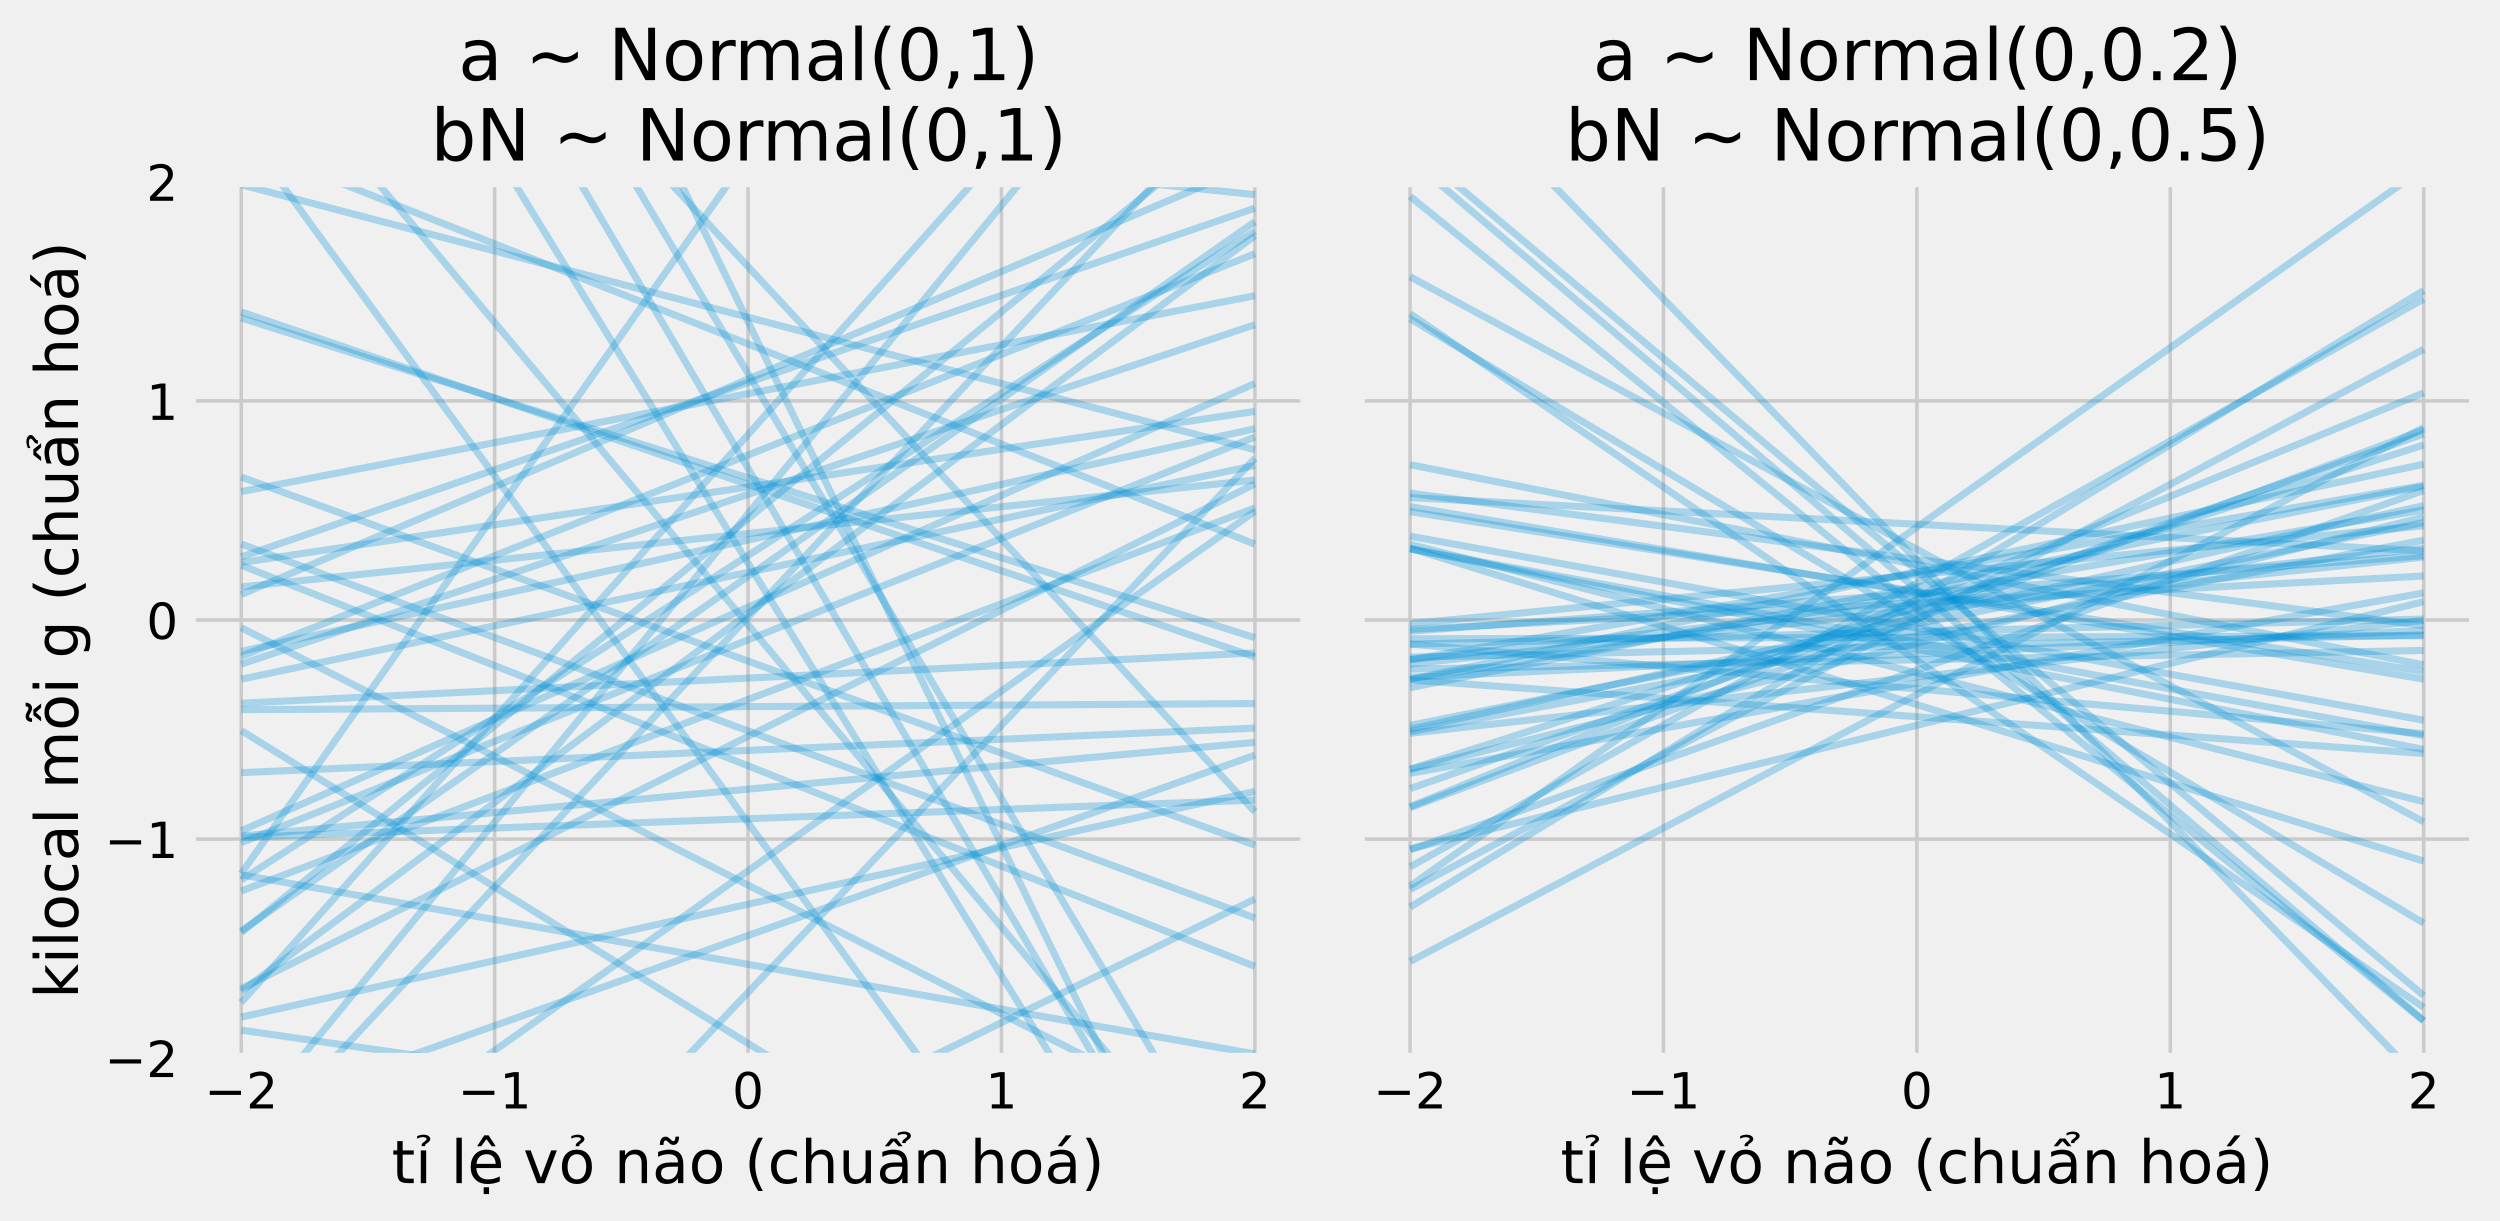 <?xml version="1.0" encoding="utf-8" standalone="no"?>
<!DOCTYPE svg PUBLIC "-//W3C//DTD SVG 1.1//EN"
  "http://www.w3.org/Graphics/SVG/1.1/DTD/svg11.dtd">
<!-- Created with matplotlib (https://matplotlib.org/) -->
<svg height="343.054pt" version="1.1" viewBox="0 0 702.29 343.054" width="702.29pt" xmlns="http://www.w3.org/2000/svg" xmlns:xlink="http://www.w3.org/1999/xlink">
 <defs>
  <style type="text/css">*{stroke-linecap:butt;stroke-linejoin:round;}</style>
 </defs>
 <g id="figure_1">
  <g id="patch_1">
   <path d="M 0 343.054 
L 702.29 343.054 
L 702.29 0 
L 0 0 
z
" style="fill:#f0f0f0;"/>
  </g>
  <g id="axes_1">
   <g id="patch_2">
    <path d="M 53.533 297.244 
L 366.751 297.244 
L 366.751 51.093 
L 53.533 51.093 
z
" style="fill:#f0f0f0;"/>
   </g>
   <g id="matplotlib.axis_1">
    <g id="xtick_1">
     <g id="line2d_1">
      <path clip-path="url(#p831d46894c)" d="M 67.77 297.244 
L 67.77 51.093 
" style="fill:none;stroke:#cbcbcb;"/>
     </g>
     <g id="line2d_2"/>
     <g id="text_1">
      <!-- −2 -->
      <g transform="translate(57.451 311.382)scale(0.14 -0.14)">
       <defs>
        <path d="M 10.594 35.5 
L 73.188 35.5 
L 73.188 27.203 
L 10.594 27.203 
z
" id="DejaVuSans-8722"/>
        <path d="M 19.188 8.297 
L 53.609 8.297 
L 53.609 0 
L 7.328 0 
L 7.328 8.297 
Q 12.938 14.109 22.625 23.891 
Q 32.328 33.688 34.812 36.531 
Q 39.547 41.844 41.422 45.531 
Q 43.312 49.219 43.312 52.781 
Q 43.312 58.594 39.234 62.25 
Q 35.156 65.922 28.609 65.922 
Q 23.969 65.922 18.812 64.312 
Q 13.672 62.703 7.812 59.422 
L 7.812 69.391 
Q 13.766 71.781 18.938 73 
Q 24.125 74.219 28.422 74.219 
Q 39.75 74.219 46.484 68.547 
Q 53.219 62.891 53.219 53.422 
Q 53.219 48.922 51.531 44.891 
Q 49.859 40.875 45.406 35.406 
Q 44.188 33.984 37.641 27.219 
Q 31.109 20.453 19.188 8.297 
z
" id="DejaVuSans-50"/>
       </defs>
       <use xlink:href="#DejaVuSans-8722"/>
       <use x="83.789" xlink:href="#DejaVuSans-50"/>
      </g>
     </g>
    </g>
    <g id="xtick_2">
     <g id="line2d_3">
      <path clip-path="url(#p831d46894c)" d="M 138.956 297.244 
L 138.956 51.093 
" style="fill:none;stroke:#cbcbcb;"/>
     </g>
     <g id="line2d_4"/>
     <g id="text_2">
      <!-- −1 -->
      <g transform="translate(128.637 311.382)scale(0.14 -0.14)">
       <defs>
        <path d="M 12.406 8.297 
L 28.516 8.297 
L 28.516 63.922 
L 10.984 60.406 
L 10.984 69.391 
L 28.422 72.906 
L 38.281 72.906 
L 38.281 8.297 
L 54.391 8.297 
L 54.391 0 
L 12.406 0 
z
" id="DejaVuSans-49"/>
       </defs>
       <use xlink:href="#DejaVuSans-8722"/>
       <use x="83.789" xlink:href="#DejaVuSans-49"/>
      </g>
     </g>
    </g>
    <g id="xtick_3">
     <g id="line2d_5">
      <path clip-path="url(#p831d46894c)" d="M 210.142 297.244 
L 210.142 51.093 
" style="fill:none;stroke:#cbcbcb;"/>
     </g>
     <g id="line2d_6"/>
     <g id="text_3">
      <!-- 0 -->
      <g transform="translate(205.688 311.382)scale(0.14 -0.14)">
       <defs>
        <path d="M 31.781 66.406 
Q 24.172 66.406 20.328 58.906 
Q 16.5 51.422 16.5 36.375 
Q 16.5 21.391 20.328 13.891 
Q 24.172 6.391 31.781 6.391 
Q 39.453 6.391 43.281 13.891 
Q 47.125 21.391 47.125 36.375 
Q 47.125 51.422 43.281 58.906 
Q 39.453 66.406 31.781 66.406 
z
M 31.781 74.219 
Q 44.047 74.219 50.516 64.516 
Q 56.984 54.828 56.984 36.375 
Q 56.984 17.969 50.516 8.266 
Q 44.047 -1.422 31.781 -1.422 
Q 19.531 -1.422 13.062 8.266 
Q 6.594 17.969 6.594 36.375 
Q 6.594 54.828 13.062 64.516 
Q 19.531 74.219 31.781 74.219 
z
" id="DejaVuSans-48"/>
       </defs>
       <use xlink:href="#DejaVuSans-48"/>
      </g>
     </g>
    </g>
    <g id="xtick_4">
     <g id="line2d_7">
      <path clip-path="url(#p831d46894c)" d="M 281.328 297.244 
L 281.328 51.093 
" style="fill:none;stroke:#cbcbcb;"/>
     </g>
     <g id="line2d_8"/>
     <g id="text_4">
      <!-- 1 -->
      <g transform="translate(276.874 311.382)scale(0.14 -0.14)">
       <use xlink:href="#DejaVuSans-49"/>
      </g>
     </g>
    </g>
    <g id="xtick_5">
     <g id="line2d_9">
      <path clip-path="url(#p831d46894c)" d="M 352.514 297.244 
L 352.514 51.093 
" style="fill:none;stroke:#cbcbcb;"/>
     </g>
     <g id="line2d_10"/>
     <g id="text_5">
      <!-- 2 -->
      <g transform="translate(348.06 311.382)scale(0.14 -0.14)">
       <use xlink:href="#DejaVuSans-50"/>
      </g>
     </g>
    </g>
    <g id="text_6">
     <!-- tỉ lệ vỏ não (chuẩn hoá) -->
     <g transform="translate(110.04 332.361)scale(0.168 -0.168)">
      <defs>
       <path d="M 18.312 70.219 
L 18.312 54.688 
L 36.812 54.688 
L 36.812 47.703 
L 18.312 47.703 
L 18.312 18.016 
Q 18.312 11.328 20.141 9.422 
Q 21.969 7.516 27.594 7.516 
L 36.812 7.516 
L 36.812 0 
L 27.594 0 
Q 17.188 0 13.234 3.875 
Q 9.281 7.766 9.281 18.016 
L 9.281 47.703 
L 2.688 47.703 
L 2.688 54.688 
L 9.281 54.688 
L 9.281 70.219 
z
" id="DejaVuSans-116"/>
       <path d="M 9.422 54.688 
L 18.406 54.688 
L 18.406 0 
L 9.422 0 
z
M 13.922 56 
z
M 3.328 78.562 
Q 8.797 81.047 13.922 81.047 
Q 19 81.047 22.094 78.969 
Q 25.203 76.906 25.203 73.625 
Q 25.203 70.656 20.906 67.484 
L 18.75 65.922 
Q 17.047 64.641 16.844 64.203 
Q 16.5 63.422 16.5 61.859 
L 10.688 61.859 
L 10.688 62.453 
Q 10.688 64.406 11.422 65.719 
Q 12.156 67.047 14.656 68.844 
L 16.844 70.5 
Q 19.094 72.172 19.094 74.125 
Q 19.094 75.141 17.578 76.016 
Q 16.062 76.906 12.594 76.906 
Q 8.203 76.906 3.328 74.359 
z
" id="DejaVuSans-7881"/>
       <path id="DejaVuSans-32"/>
       <path d="M 9.422 75.984 
L 18.406 75.984 
L 18.406 0 
L 9.422 0 
z
" id="DejaVuSans-108"/>
       <path d="M 27.203 -6.891 
L 36.188 -6.891 
L 36.188 -18.312 
L 27.203 -18.312 
z
M 56.203 29.594 
L 56.203 25.203 
L 14.891 25.203 
Q 15.484 15.922 20.484 11.062 
Q 25.484 6.203 34.422 6.203 
Q 39.594 6.203 44.453 7.469 
Q 49.312 8.734 54.109 11.281 
L 54.109 2.781 
Q 49.266 0.734 44.188 -0.344 
Q 39.109 -1.422 33.891 -1.422 
Q 20.797 -1.422 13.156 6.188 
Q 5.516 13.812 5.516 26.812 
Q 5.516 40.234 12.766 48.109 
Q 20.016 56 32.328 56 
Q 43.359 56 49.781 48.891 
Q 56.203 41.797 56.203 29.594 
z
M 47.219 32.234 
Q 47.125 39.594 43.094 43.984 
Q 39.062 48.391 32.422 48.391 
Q 24.906 48.391 20.391 44.141 
Q 15.875 39.891 15.188 32.172 
z
M 27.203 -6.891 
L 36.188 -6.891 
L 36.188 -18.312 
L 27.203 -18.312 
z
M 28.172 79.984 
L 35.406 79.984 
L 47.359 61.625 
L 40.578 61.625 
L 31.781 73.578 
L 23 61.625 
L 16.219 61.625 
z
" id="DejaVuSans-7879"/>
       <path d="M 2.984 54.688 
L 12.5 54.688 
L 29.594 8.797 
L 46.688 54.688 
L 56.203 54.688 
L 35.688 0 
L 23.484 0 
z
" id="DejaVuSans-118"/>
       <path d="M 30.609 48.391 
Q 23.391 48.391 19.188 42.75 
Q 14.984 37.109 14.984 27.297 
Q 14.984 17.484 19.156 11.844 
Q 23.344 6.203 30.609 6.203 
Q 37.797 6.203 41.984 11.859 
Q 46.188 17.531 46.188 27.297 
Q 46.188 37.016 41.984 42.703 
Q 37.797 48.391 30.609 48.391 
z
M 30.609 56 
Q 42.328 56 49.016 48.375 
Q 55.719 40.766 55.719 27.297 
Q 55.719 13.875 49.016 6.219 
Q 42.328 -1.422 30.609 -1.422 
Q 18.844 -1.422 12.172 6.219 
Q 5.516 13.875 5.516 27.297 
Q 5.516 40.766 12.172 48.375 
Q 18.844 56 30.609 56 
z
M 21.297 78.516 
Q 26.766 81 31.891 81 
Q 36.969 81 40.062 78.922 
Q 43.172 76.859 43.172 73.578 
Q 43.172 70.609 38.875 67.438 
L 36.719 65.875 
Q 35.016 64.594 34.812 64.156 
Q 34.469 63.375 34.469 61.812 
L 28.656 61.812 
L 28.656 62.406 
Q 28.656 64.359 29.391 65.672 
Q 30.125 67 32.625 68.797 
L 34.812 70.453 
Q 37.062 72.125 37.062 74.078 
Q 37.062 75.094 35.547 75.969 
Q 34.031 76.859 30.562 76.859 
Q 26.172 76.859 21.297 74.312 
z
" id="DejaVuSans-7887"/>
       <path d="M 54.891 33.016 
L 54.891 0 
L 45.906 0 
L 45.906 32.719 
Q 45.906 40.484 42.875 44.328 
Q 39.844 48.188 33.797 48.188 
Q 26.516 48.188 22.312 43.547 
Q 18.109 38.922 18.109 30.906 
L 18.109 0 
L 9.078 0 
L 9.078 54.688 
L 18.109 54.688 
L 18.109 46.188 
Q 21.344 51.125 25.703 53.562 
Q 30.078 56 35.797 56 
Q 45.219 56 50.047 50.172 
Q 54.891 44.344 54.891 33.016 
z
" id="DejaVuSans-110"/>
       <path d="M 34.281 27.484 
Q 23.391 27.484 19.188 25 
Q 14.984 22.516 14.984 16.5 
Q 14.984 11.719 18.141 8.906 
Q 21.297 6.109 26.703 6.109 
Q 34.188 6.109 38.703 11.406 
Q 43.219 16.703 43.219 25.484 
L 43.219 27.484 
z
M 52.203 31.203 
L 52.203 0 
L 43.219 0 
L 43.219 8.297 
Q 40.141 3.328 35.547 0.953 
Q 30.953 -1.422 24.312 -1.422 
Q 15.922 -1.422 10.953 3.297 
Q 6 8.016 6 15.922 
Q 6 25.141 12.172 29.828 
Q 18.359 34.516 30.609 34.516 
L 43.219 34.516 
L 43.219 35.406 
Q 43.219 41.609 39.141 45 
Q 35.062 48.391 27.688 48.391 
Q 23 48.391 18.547 47.266 
Q 14.109 46.141 10.016 43.891 
L 10.016 52.203 
Q 14.938 54.109 19.578 55.047 
Q 24.219 56 28.609 56 
Q 40.484 56 46.344 49.844 
Q 52.203 43.703 52.203 31.203 
z
M 28.812 66.891 
L 26.031 69.578 
Q 24.953 70.562 24.141 71.016 
Q 23.344 71.484 22.703 71.484 
Q 20.844 71.484 19.969 69.703 
Q 19.094 67.922 19 63.922 
L 12.891 63.922 
Q 12.984 70.516 15.469 74.094 
Q 17.969 77.688 22.406 77.688 
Q 24.266 77.688 25.828 77 
Q 27.391 76.312 29.203 74.703 
L 31.984 72.016 
Q 33.062 71.047 33.859 70.578 
Q 34.672 70.125 35.297 70.125 
Q 37.156 70.125 38.031 71.906 
Q 38.922 73.688 39.016 77.688 
L 45.125 77.688 
Q 45.016 71.094 42.531 67.5 
Q 40.047 63.922 35.594 63.922 
Q 33.734 63.922 32.172 64.594 
Q 30.609 65.281 28.812 66.891 
z
" id="DejaVuSans-227"/>
       <path d="M 30.609 48.391 
Q 23.391 48.391 19.188 42.75 
Q 14.984 37.109 14.984 27.297 
Q 14.984 17.484 19.156 11.844 
Q 23.344 6.203 30.609 6.203 
Q 37.797 6.203 41.984 11.859 
Q 46.188 17.531 46.188 27.297 
Q 46.188 37.016 41.984 42.703 
Q 37.797 48.391 30.609 48.391 
z
M 30.609 56 
Q 42.328 56 49.016 48.375 
Q 55.719 40.766 55.719 27.297 
Q 55.719 13.875 49.016 6.219 
Q 42.328 -1.422 30.609 -1.422 
Q 18.844 -1.422 12.172 6.219 
Q 5.516 13.875 5.516 27.297 
Q 5.516 40.766 12.172 48.375 
Q 18.844 56 30.609 56 
z
" id="DejaVuSans-111"/>
       <path d="M 31 75.875 
Q 24.469 64.656 21.281 53.656 
Q 18.109 42.672 18.109 31.391 
Q 18.109 20.125 21.312 9.062 
Q 24.516 -2 31 -13.188 
L 23.188 -13.188 
Q 15.875 -1.703 12.234 9.375 
Q 8.594 20.453 8.594 31.391 
Q 8.594 42.281 12.203 53.312 
Q 15.828 64.359 23.188 75.875 
z
" id="DejaVuSans-40"/>
       <path d="M 48.781 52.594 
L 48.781 44.188 
Q 44.969 46.297 41.141 47.344 
Q 37.312 48.391 33.406 48.391 
Q 24.656 48.391 19.812 42.844 
Q 14.984 37.312 14.984 27.297 
Q 14.984 17.281 19.812 11.734 
Q 24.656 6.203 33.406 6.203 
Q 37.312 6.203 41.141 7.25 
Q 44.969 8.297 48.781 10.406 
L 48.781 2.094 
Q 45.016 0.344 40.984 -0.531 
Q 36.969 -1.422 32.422 -1.422 
Q 20.062 -1.422 12.781 6.344 
Q 5.516 14.109 5.516 27.297 
Q 5.516 40.672 12.859 48.328 
Q 20.219 56 33.016 56 
Q 37.156 56 41.109 55.141 
Q 45.062 54.297 48.781 52.594 
z
" id="DejaVuSans-99"/>
       <path d="M 54.891 33.016 
L 54.891 0 
L 45.906 0 
L 45.906 32.719 
Q 45.906 40.484 42.875 44.328 
Q 39.844 48.188 33.797 48.188 
Q 26.516 48.188 22.312 43.547 
Q 18.109 38.922 18.109 30.906 
L 18.109 0 
L 9.078 0 
L 9.078 75.984 
L 18.109 75.984 
L 18.109 46.188 
Q 21.344 51.125 25.703 53.562 
Q 30.078 56 35.797 56 
Q 45.219 56 50.047 50.172 
Q 54.891 44.344 54.891 33.016 
z
" id="DejaVuSans-104"/>
       <path d="M 8.5 21.578 
L 8.5 54.688 
L 17.484 54.688 
L 17.484 21.922 
Q 17.484 14.156 20.5 10.266 
Q 23.531 6.391 29.594 6.391 
Q 36.859 6.391 41.078 11.031 
Q 45.312 15.672 45.312 23.688 
L 45.312 54.688 
L 54.297 54.688 
L 54.297 0 
L 45.312 0 
L 45.312 8.406 
Q 42.047 3.422 37.719 1 
Q 33.406 -1.422 27.688 -1.422 
Q 18.266 -1.422 13.375 4.438 
Q 8.5 10.297 8.5 21.578 
z
M 31.109 56 
z
" id="DejaVuSans-117"/>
       <path d="M 35.797 83.734 
Q 41.266 86.219 46.391 86.219 
Q 51.469 86.219 54.562 84.141 
Q 57.672 82.078 57.672 78.797 
Q 57.672 75.828 53.375 72.656 
L 51.219 71.094 
Q 49.516 69.812 49.312 69.375 
Q 48.969 68.594 48.969 67.031 
L 43.172 67.031 
L 43.172 67.625 
Q 43.172 69.578 43.891 70.891 
Q 44.625 72.219 47.125 74.016 
L 49.312 75.672 
Q 51.562 77.344 51.562 79.297 
Q 51.562 80.312 50.047 81.188 
Q 48.531 82.078 45.062 82.078 
Q 40.672 82.078 35.797 79.531 
z
M 24.422 74.609 
L 33.594 74.609 
L 43.891 61.625 
L 37.109 61.625 
L 29 70.312 
L 20.906 61.625 
L 14.109 61.625 
z
M 34.281 27.484 
Q 23.391 27.484 19.188 25 
Q 14.984 22.516 14.984 16.5 
Q 14.984 11.719 18.141 8.906 
Q 21.297 6.109 26.703 6.109 
Q 34.188 6.109 38.703 11.406 
Q 43.219 16.703 43.219 25.484 
L 43.219 27.484 
z
M 52.203 31.203 
L 52.203 0 
L 43.219 0 
L 43.219 8.297 
Q 40.141 3.328 35.547 0.953 
Q 30.953 -1.422 24.312 -1.422 
Q 15.922 -1.422 10.953 3.297 
Q 6 8.016 6 15.922 
Q 6 25.141 12.172 29.828 
Q 18.359 34.516 30.609 34.516 
L 43.219 34.516 
L 43.219 35.406 
Q 43.219 41.609 39.141 45 
Q 35.062 48.391 27.688 48.391 
Q 23 48.391 18.547 47.266 
Q 14.109 46.141 10.016 43.891 
L 10.016 52.203 
Q 14.938 54.109 19.578 55.047 
Q 24.219 56 28.609 56 
Q 40.484 56 46.344 49.844 
Q 52.203 43.703 52.203 31.203 
z
" id="DejaVuSans-7849"/>
       <path d="M 34.281 27.484 
Q 23.391 27.484 19.188 25 
Q 14.984 22.516 14.984 16.5 
Q 14.984 11.719 18.141 8.906 
Q 21.297 6.109 26.703 6.109 
Q 34.188 6.109 38.703 11.406 
Q 43.219 16.703 43.219 25.484 
L 43.219 27.484 
z
M 52.203 31.203 
L 52.203 0 
L 43.219 0 
L 43.219 8.297 
Q 40.141 3.328 35.547 0.953 
Q 30.953 -1.422 24.312 -1.422 
Q 15.922 -1.422 10.953 3.297 
Q 6 8.016 6 15.922 
Q 6 25.141 12.172 29.828 
Q 18.359 34.516 30.609 34.516 
L 43.219 34.516 
L 43.219 35.406 
Q 43.219 41.609 39.141 45 
Q 35.062 48.391 27.688 48.391 
Q 23 48.391 18.547 47.266 
Q 14.109 46.141 10.016 43.891 
L 10.016 52.203 
Q 14.938 54.109 19.578 55.047 
Q 24.219 56 28.609 56 
Q 40.484 56 46.344 49.844 
Q 52.203 43.703 52.203 31.203 
z
M 35.797 79.984 
L 45.516 79.984 
L 29.594 61.625 
L 22.125 61.625 
z
" id="DejaVuSans-225"/>
       <path d="M 8.016 75.875 
L 15.828 75.875 
Q 23.141 64.359 26.781 53.312 
Q 30.422 42.281 30.422 31.391 
Q 30.422 20.453 26.781 9.375 
Q 23.141 -1.703 15.828 -13.188 
L 8.016 -13.188 
Q 14.5 -2 17.703 9.062 
Q 20.906 20.125 20.906 31.391 
Q 20.906 42.672 17.703 53.656 
Q 14.5 64.656 8.016 75.875 
z
" id="DejaVuSans-41"/>
      </defs>
      <use xlink:href="#DejaVuSans-116"/>
      <use x="39.209" xlink:href="#DejaVuSans-7881"/>
      <use x="66.992" xlink:href="#DejaVuSans-32"/>
      <use x="98.779" xlink:href="#DejaVuSans-108"/>
      <use x="126.562" xlink:href="#DejaVuSans-7879"/>
      <use x="188.086" xlink:href="#DejaVuSans-32"/>
      <use x="219.873" xlink:href="#DejaVuSans-118"/>
      <use x="279.053" xlink:href="#DejaVuSans-7887"/>
      <use x="340.234" xlink:href="#DejaVuSans-32"/>
      <use x="372.021" xlink:href="#DejaVuSans-110"/>
      <use x="435.4" xlink:href="#DejaVuSans-227"/>
      <use x="496.68" xlink:href="#DejaVuSans-111"/>
      <use x="557.861" xlink:href="#DejaVuSans-32"/>
      <use x="589.648" xlink:href="#DejaVuSans-40"/>
      <use x="628.662" xlink:href="#DejaVuSans-99"/>
      <use x="683.643" xlink:href="#DejaVuSans-104"/>
      <use x="747.021" xlink:href="#DejaVuSans-117"/>
      <use x="810.4" xlink:href="#DejaVuSans-7849"/>
      <use x="871.68" xlink:href="#DejaVuSans-110"/>
      <use x="935.059" xlink:href="#DejaVuSans-32"/>
      <use x="966.846" xlink:href="#DejaVuSans-104"/>
      <use x="1030.225" xlink:href="#DejaVuSans-111"/>
      <use x="1091.406" xlink:href="#DejaVuSans-225"/>
      <use x="1152.686" xlink:href="#DejaVuSans-41"/>
     </g>
    </g>
   </g>
   <g id="matplotlib.axis_2">
    <g id="ytick_1">
     <g id="line2d_11">
      <path clip-path="url(#p831d46894c)" d="M 53.533 297.244 
L 366.751 297.244 
" style="fill:none;stroke:#cbcbcb;"/>
     </g>
     <g id="line2d_12"/>
     <g id="text_7">
      <!-- −2 -->
      <g transform="translate(29.394 302.563)scale(0.14 -0.14)">
       <use xlink:href="#DejaVuSans-8722"/>
       <use x="83.789" xlink:href="#DejaVuSans-50"/>
      </g>
     </g>
    </g>
    <g id="ytick_2">
     <g id="line2d_13">
      <path clip-path="url(#p831d46894c)" d="M 53.533 235.706 
L 366.751 235.706 
" style="fill:none;stroke:#cbcbcb;"/>
     </g>
     <g id="line2d_14"/>
     <g id="text_8">
      <!-- −1 -->
      <g transform="translate(29.394 241.025)scale(0.14 -0.14)">
       <use xlink:href="#DejaVuSans-8722"/>
       <use x="83.789" xlink:href="#DejaVuSans-49"/>
      </g>
     </g>
    </g>
    <g id="ytick_3">
     <g id="line2d_15">
      <path clip-path="url(#p831d46894c)" d="M 53.533 174.169 
L 366.751 174.169 
" style="fill:none;stroke:#cbcbcb;"/>
     </g>
     <g id="line2d_16"/>
     <g id="text_9">
      <!-- 0 -->
      <g transform="translate(41.125 179.487)scale(0.14 -0.14)">
       <use xlink:href="#DejaVuSans-48"/>
      </g>
     </g>
    </g>
    <g id="ytick_4">
     <g id="line2d_17">
      <path clip-path="url(#p831d46894c)" d="M 53.533 112.631 
L 366.751 112.631 
" style="fill:none;stroke:#cbcbcb;"/>
     </g>
     <g id="line2d_18"/>
     <g id="text_10">
      <!-- 1 -->
      <g transform="translate(41.125 117.95)scale(0.14 -0.14)">
       <use xlink:href="#DejaVuSans-49"/>
      </g>
     </g>
    </g>
    <g id="ytick_5">
     <g id="line2d_19">
      <path clip-path="url(#p831d46894c)" d="M 53.533 51.093 
L 366.751 51.093 
" style="fill:none;stroke:#cbcbcb;"/>
     </g>
     <g id="line2d_20"/>
     <g id="text_11">
      <!-- 2 -->
      <g transform="translate(41.125 56.412)scale(0.14 -0.14)">
       <use xlink:href="#DejaVuSans-50"/>
      </g>
     </g>
    </g>
    <g id="text_12">
     <!-- kilocal mỗi g (chuẩn hoá) -->
     <g transform="translate(21.9 280.509)rotate(-90)scale(0.168 -0.168)">
      <defs>
       <path d="M 9.078 75.984 
L 18.109 75.984 
L 18.109 31.109 
L 44.922 54.688 
L 56.391 54.688 
L 27.391 29.109 
L 57.625 0 
L 45.906 0 
L 18.109 26.703 
L 18.109 0 
L 9.078 0 
z
" id="DejaVuSans-107"/>
       <path d="M 9.422 54.688 
L 18.406 54.688 
L 18.406 0 
L 9.422 0 
z
M 9.422 75.984 
L 18.406 75.984 
L 18.406 64.594 
L 9.422 64.594 
z
" id="DejaVuSans-105"/>
       <path d="M 34.281 27.484 
Q 23.391 27.484 19.188 25 
Q 14.984 22.516 14.984 16.5 
Q 14.984 11.719 18.141 8.906 
Q 21.297 6.109 26.703 6.109 
Q 34.188 6.109 38.703 11.406 
Q 43.219 16.703 43.219 25.484 
L 43.219 27.484 
z
M 52.203 31.203 
L 52.203 0 
L 43.219 0 
L 43.219 8.297 
Q 40.141 3.328 35.547 0.953 
Q 30.953 -1.422 24.312 -1.422 
Q 15.922 -1.422 10.953 3.297 
Q 6 8.016 6 15.922 
Q 6 25.141 12.172 29.828 
Q 18.359 34.516 30.609 34.516 
L 43.219 34.516 
L 43.219 35.406 
Q 43.219 41.609 39.141 45 
Q 35.062 48.391 27.688 48.391 
Q 23 48.391 18.547 47.266 
Q 14.109 46.141 10.016 43.891 
L 10.016 52.203 
Q 14.938 54.109 19.578 55.047 
Q 24.219 56 28.609 56 
Q 40.484 56 46.344 49.844 
Q 52.203 43.703 52.203 31.203 
z
" id="DejaVuSans-97"/>
       <path d="M 52 44.188 
Q 55.375 50.25 60.062 53.125 
Q 64.75 56 71.094 56 
Q 79.641 56 84.281 50.016 
Q 88.922 44.047 88.922 33.016 
L 88.922 0 
L 79.891 0 
L 79.891 32.719 
Q 79.891 40.578 77.094 44.375 
Q 74.312 48.188 68.609 48.188 
Q 61.625 48.188 57.562 43.547 
Q 53.516 38.922 53.516 30.906 
L 53.516 0 
L 44.484 0 
L 44.484 32.719 
Q 44.484 40.625 41.703 44.406 
Q 38.922 48.188 33.109 48.188 
Q 26.219 48.188 22.156 43.531 
Q 18.109 38.875 18.109 30.906 
L 18.109 0 
L 9.078 0 
L 9.078 54.688 
L 18.109 54.688 
L 18.109 46.188 
Q 21.188 51.219 25.484 53.609 
Q 29.781 56 35.688 56 
Q 41.656 56 45.828 52.969 
Q 50 49.953 52 44.188 
z
" id="DejaVuSans-109"/>
       <path d="M 25.984 74.609 
L 35.156 74.609 
L 45.453 61.625 
L 38.672 61.625 
L 30.562 70.312 
L 22.469 61.625 
L 15.672 61.625 
z
M 30.562 78.906 
L 27.781 80.516 
Q 26.562 81.203 25.797 81.469 
Q 25.047 81.734 24.469 81.734 
Q 22.703 81.734 21.719 80.516 
Q 20.75 79.297 20.75 77.109 
L 20.75 76.812 
L 14.656 76.812 
Q 14.656 81.734 17.156 84.609 
Q 19.672 87.5 23.875 87.5 
Q 25.641 87.5 27.125 87.109 
Q 28.609 86.719 30.953 85.406 
L 33.734 83.938 
Q 34.859 83.297 35.688 83 
Q 36.531 82.719 37.25 82.719 
Q 38.812 82.719 39.781 83.953 
Q 40.766 85.203 40.766 87.203 
L 40.766 87.5 
L 46.875 87.5 
Q 46.781 82.625 44.266 79.719 
Q 41.75 76.812 37.641 76.812 
Q 35.984 76.812 34.547 77.203 
Q 33.109 77.594 30.562 78.906 
z
M 30.609 48.391 
Q 23.391 48.391 19.188 42.75 
Q 14.984 37.109 14.984 27.297 
Q 14.984 17.484 19.156 11.844 
Q 23.344 6.203 30.609 6.203 
Q 37.797 6.203 41.984 11.859 
Q 46.188 17.531 46.188 27.297 
Q 46.188 37.016 41.984 42.703 
Q 37.797 48.391 30.609 48.391 
z
M 30.609 56 
Q 42.328 56 49.016 48.375 
Q 55.719 40.766 55.719 27.297 
Q 55.719 13.875 49.016 6.219 
Q 42.328 -1.422 30.609 -1.422 
Q 18.844 -1.422 12.172 6.219 
Q 5.516 13.875 5.516 27.297 
Q 5.516 40.766 12.172 48.375 
Q 18.844 56 30.609 56 
z
" id="DejaVuSans-7895"/>
       <path d="M 45.406 27.984 
Q 45.406 37.75 41.375 43.109 
Q 37.359 48.484 30.078 48.484 
Q 22.859 48.484 18.828 43.109 
Q 14.797 37.75 14.797 27.984 
Q 14.797 18.266 18.828 12.891 
Q 22.859 7.516 30.078 7.516 
Q 37.359 7.516 41.375 12.891 
Q 45.406 18.266 45.406 27.984 
z
M 54.391 6.781 
Q 54.391 -7.172 48.188 -13.984 
Q 42 -20.797 29.203 -20.797 
Q 24.469 -20.797 20.266 -20.094 
Q 16.062 -19.391 12.109 -17.922 
L 12.109 -9.188 
Q 16.062 -11.328 19.922 -12.344 
Q 23.781 -13.375 27.781 -13.375 
Q 36.625 -13.375 41.016 -8.766 
Q 45.406 -4.156 45.406 5.172 
L 45.406 9.625 
Q 42.625 4.781 38.281 2.391 
Q 33.938 0 27.875 0 
Q 17.828 0 11.672 7.656 
Q 5.516 15.328 5.516 27.984 
Q 5.516 40.672 11.672 48.328 
Q 17.828 56 27.875 56 
Q 33.938 56 38.281 53.609 
Q 42.625 51.219 45.406 46.391 
L 45.406 54.688 
L 54.391 54.688 
z
" id="DejaVuSans-103"/>
      </defs>
      <use xlink:href="#DejaVuSans-107"/>
      <use x="57.91" xlink:href="#DejaVuSans-105"/>
      <use x="85.693" xlink:href="#DejaVuSans-108"/>
      <use x="113.477" xlink:href="#DejaVuSans-111"/>
      <use x="174.658" xlink:href="#DejaVuSans-99"/>
      <use x="229.639" xlink:href="#DejaVuSans-97"/>
      <use x="290.918" xlink:href="#DejaVuSans-108"/>
      <use x="318.701" xlink:href="#DejaVuSans-32"/>
      <use x="350.488" xlink:href="#DejaVuSans-109"/>
      <use x="447.9" xlink:href="#DejaVuSans-7895"/>
      <use x="509.082" xlink:href="#DejaVuSans-105"/>
      <use x="536.865" xlink:href="#DejaVuSans-32"/>
      <use x="568.652" xlink:href="#DejaVuSans-103"/>
      <use x="632.129" xlink:href="#DejaVuSans-32"/>
      <use x="663.916" xlink:href="#DejaVuSans-40"/>
      <use x="702.93" xlink:href="#DejaVuSans-99"/>
      <use x="757.91" xlink:href="#DejaVuSans-104"/>
      <use x="821.289" xlink:href="#DejaVuSans-117"/>
      <use x="884.668" xlink:href="#DejaVuSans-7849"/>
      <use x="945.947" xlink:href="#DejaVuSans-110"/>
      <use x="1009.326" xlink:href="#DejaVuSans-32"/>
      <use x="1041.113" xlink:href="#DejaVuSans-104"/>
      <use x="1104.492" xlink:href="#DejaVuSans-111"/>
      <use x="1165.674" xlink:href="#DejaVuSans-225"/>
      <use x="1226.953" xlink:href="#DejaVuSans-41"/>
     </g>
    </g>
   </g>
   <g id="line2d_21">
    <path clip-path="url(#p831d46894c)" d="M 67.77 51.899 
L 352.514 126.358 
" style="fill:none;stroke:#008fd5;stroke-opacity:0.3;stroke-width:2;"/>
   </g>
   <g id="line2d_22">
    <path clip-path="url(#p831d46894c)" d="M 67.77 261.977 
L 352.514 29.478 
" style="fill:none;stroke:#008fd5;stroke-opacity:0.3;stroke-width:2;"/>
   </g>
   <g id="line2d_23">
    <path clip-path="url(#p831d46894c)" d="M 67.77 234.828 
L 352.514 208.531 
" style="fill:none;stroke:#008fd5;stroke-opacity:0.3;stroke-width:2;"/>
   </g>
   <g id="line2d_24">
    <path clip-path="url(#p831d46894c)" d="M 67.77 197.543 
L 352.514 183.409 
" style="fill:none;stroke:#008fd5;stroke-opacity:0.3;stroke-width:2;"/>
   </g>
   <g id="line2d_25">
    <path clip-path="url(#p831d46894c)" d="M 148.173 344.054 
L 352.514 128.756 
" style="fill:none;stroke:#008fd5;stroke-opacity:0.3;stroke-width:2;"/>
   </g>
   <g id="line2d_26">
    <path clip-path="url(#p831d46894c)" d="M 146.947 -1 
L 352.514 343.67 
" style="fill:none;stroke:#008fd5;stroke-opacity:0.3;stroke-width:2;"/>
   </g>
   <g id="line2d_27">
    <path clip-path="url(#p831d46894c)" d="M 67.77 285.712 
L 352.514 222.285 
" style="fill:none;stroke:#008fd5;stroke-opacity:0.3;stroke-width:2;"/>
   </g>
   <g id="line2d_28">
    <path clip-path="url(#p831d46894c)" d="M 67.77 158.027 
L 352.514 115.565 
" style="fill:none;stroke:#008fd5;stroke-opacity:0.3;stroke-width:2;"/>
   </g>
   <g id="line2d_29">
    <path clip-path="url(#p831d46894c)" d="M 67.77 325.069 
L 352.514 21.54 
" style="fill:none;stroke:#008fd5;stroke-opacity:0.3;stroke-width:2;"/>
   </g>
   <g id="line2d_30">
    <path clip-path="url(#p831d46894c)" d="M 67.77 199.361 
L 352.514 197.635 
" style="fill:none;stroke:#008fd5;stroke-opacity:0.3;stroke-width:2;"/>
   </g>
   <g id="line2d_31">
    <path clip-path="url(#p831d46894c)" d="M 67.77 182.983 
L 352.514 120.423 
" style="fill:none;stroke:#008fd5;stroke-opacity:0.3;stroke-width:2;"/>
   </g>
   <g id="line2d_32">
    <path clip-path="url(#p831d46894c)" d="M 67.77 89.336 
L 352.514 179.141 
" style="fill:none;stroke:#008fd5;stroke-opacity:0.3;stroke-width:2;"/>
   </g>
   <g id="line2d_33">
    <path clip-path="url(#p831d46894c)" d="M 67.77 186.561 
L 352.514 91.199 
" style="fill:none;stroke:#008fd5;stroke-opacity:0.3;stroke-width:2;"/>
   </g>
   <g id="line2d_34">
    <path clip-path="url(#p831d46894c)" d="M 67.77 245.394 
L 241.697 -1 
" style="fill:none;stroke:#008fd5;stroke-opacity:0.3;stroke-width:2;"/>
   </g>
   <g id="line2d_35">
    <path clip-path="url(#p831d46894c)" d="M 67.77 176.332 
L 352.514 320.953 
" style="fill:none;stroke:#008fd5;stroke-opacity:0.3;stroke-width:2;"/>
   </g>
   <g id="line2d_36">
    <path clip-path="url(#p831d46894c)" d="M 67.77 277.727 
L 352.514 135.957 
" style="fill:none;stroke:#008fd5;stroke-opacity:0.3;stroke-width:2;"/>
   </g>
   <g id="line2d_37">
    <path clip-path="url(#p831d46894c)" d="M 67.77 289.375 
L 352.514 330.678 
" style="fill:none;stroke:#008fd5;stroke-opacity:0.3;stroke-width:2;"/>
   </g>
   <g id="line2d_38">
    <path clip-path="url(#p831d46894c)" d="M 112.3 -1 
L 324.348 344.054 
" style="fill:none;stroke:#008fd5;stroke-opacity:0.3;stroke-width:2;"/>
   </g>
   <g id="line2d_39">
    <path clip-path="url(#p831d46894c)" d="M 67.77 166.996 
L 352.514 46.029 
" style="fill:none;stroke:#008fd5;stroke-opacity:0.3;stroke-width:2;"/>
   </g>
   <g id="line2d_40">
    <path clip-path="url(#p831d46894c)" d="M 67.77 24.754 
L 352.514 54.69 
" style="fill:none;stroke:#008fd5;stroke-opacity:0.3;stroke-width:2;"/>
   </g>
   <g id="line2d_41">
    <path clip-path="url(#p831d46894c)" d="M 67.77 236.733 
L 352.514 122.747 
" style="fill:none;stroke:#008fd5;stroke-opacity:0.3;stroke-width:2;"/>
   </g>
   <g id="line2d_42">
    <path clip-path="url(#p831d46894c)" d="M 67.77 152.811 
L 352.514 257.868 
" style="fill:none;stroke:#008fd5;stroke-opacity:0.3;stroke-width:2;"/>
   </g>
   <g id="line2d_43">
    <path clip-path="url(#p831d46894c)" d="M 67.77 36.241 
L 292.622 344.054 
" style="fill:none;stroke:#008fd5;stroke-opacity:0.3;stroke-width:2;"/>
   </g>
   <g id="line2d_44">
    <path clip-path="url(#p831d46894c)" d="M 67.77 261.538 
L 352.514 62.265 
" style="fill:none;stroke:#008fd5;stroke-opacity:0.3;stroke-width:2;"/>
   </g>
   <g id="line2d_45">
    <path clip-path="url(#p831d46894c)" d="M 132.18 -1 
L 335.113 344.054 
" style="fill:none;stroke:#008fd5;stroke-opacity:0.3;stroke-width:2;"/>
   </g>
   <g id="line2d_46">
    <path clip-path="url(#p831d46894c)" d="M 67.77 281.6 
L 319.972 -1 
" style="fill:none;stroke:#008fd5;stroke-opacity:0.3;stroke-width:2;"/>
   </g>
   <g id="line2d_47">
    <path clip-path="url(#p831d46894c)" d="M 139.571 -1 
L 352.514 228.036 
" style="fill:none;stroke:#008fd5;stroke-opacity:0.3;stroke-width:2;"/>
   </g>
   <g id="line2d_48">
    <path clip-path="url(#p831d46894c)" d="M 67.77 245.745 
L 352.514 296.079 
" style="fill:none;stroke:#008fd5;stroke-opacity:0.3;stroke-width:2;"/>
   </g>
   <g id="line2d_49">
    <path clip-path="url(#p831d46894c)" d="M 67.77 156.438 
L 352.514 58.467 
" style="fill:none;stroke:#008fd5;stroke-opacity:0.3;stroke-width:2;"/>
   </g>
   <g id="line2d_50">
    <path clip-path="url(#p831d46894c)" d="M 67.77 5.699 
L 351.493 344.054 
" style="fill:none;stroke:#008fd5;stroke-opacity:0.3;stroke-width:2;"/>
   </g>
   <g id="line2d_51">
    <path clip-path="url(#p831d46894c)" d="M 67.77 233.386 
L 352.514 107.726 
" style="fill:none;stroke:#008fd5;stroke-opacity:0.3;stroke-width:2;"/>
   </g>
   <g id="line2d_52">
    <path clip-path="url(#p831d46894c)" d="M 67.77 250.292 
L 352.514 142.682 
" style="fill:none;stroke:#008fd5;stroke-opacity:0.3;stroke-width:2;"/>
   </g>
   <g id="line2d_53">
    <path clip-path="url(#p831d46894c)" d="M 164.938 344.054 
L 352.514 252.544 
" style="fill:none;stroke:#008fd5;stroke-opacity:0.3;stroke-width:2;"/>
   </g>
   <g id="line2d_54">
    <path clip-path="url(#p831d46894c)" d="M 67.77 40.389 
L 352.514 152.864 
" style="fill:none;stroke:#008fd5;stroke-opacity:0.3;stroke-width:2;"/>
   </g>
   <g id="line2d_55">
    <path clip-path="url(#p831d46894c)" d="M 67.77 158.799 
L 352.514 271.48 
" style="fill:none;stroke:#008fd5;stroke-opacity:0.3;stroke-width:2;"/>
   </g>
   <g id="line2d_56">
    <path clip-path="url(#p831d46894c)" d="M 67.77 217.042 
L 352.514 204.537 
" style="fill:none;stroke:#008fd5;stroke-opacity:0.3;stroke-width:2;"/>
   </g>
   <g id="line2d_57">
    <path clip-path="url(#p831d46894c)" d="M 67.77 247.155 
L 352.514 64.94 
" style="fill:none;stroke:#008fd5;stroke-opacity:0.3;stroke-width:2;"/>
   </g>
   <g id="line2d_58">
    <path clip-path="url(#p831d46894c)" d="M 67.77 190.796 
L 352.514 130.761 
" style="fill:none;stroke:#008fd5;stroke-opacity:0.3;stroke-width:2;"/>
   </g>
   <g id="line2d_59">
    <path clip-path="url(#p831d46894c)" d="M 67.77 313.449 
L 352.514 212.128 
" style="fill:none;stroke:#008fd5;stroke-opacity:0.3;stroke-width:2;"/>
   </g>
   <g id="line2d_60">
    <path clip-path="url(#p831d46894c)" d="M 67.77 87.635 
L 352.514 184.563 
" style="fill:none;stroke:#008fd5;stroke-opacity:0.3;stroke-width:2;"/>
   </g>
   <g id="line2d_61">
    <path clip-path="url(#p831d46894c)" d="M 67.77 138.087 
L 352.514 83.069 
" style="fill:none;stroke:#008fd5;stroke-opacity:0.3;stroke-width:2;"/>
   </g>
   <g id="line2d_62">
    <path clip-path="url(#p831d46894c)" d="M 67.77 205.236 
L 292.631 344.054 
" style="fill:none;stroke:#008fd5;stroke-opacity:0.3;stroke-width:2;"/>
   </g>
   <g id="line2d_63">
    <path clip-path="url(#p831d46894c)" d="M 67.77 164.875 
L 352.514 134.844 
" style="fill:none;stroke:#008fd5;stroke-opacity:0.3;stroke-width:2;"/>
   </g>
   <g id="line2d_64">
    <path clip-path="url(#p831d46894c)" d="M 67.77 134.015 
L 352.514 237.425 
" style="fill:none;stroke:#008fd5;stroke-opacity:0.3;stroke-width:2;"/>
   </g>
   <g id="line2d_65">
    <path clip-path="url(#p831d46894c)" d="M 165.862 -1 
L 333.033 344.054 
" style="fill:none;stroke:#008fd5;stroke-opacity:0.3;stroke-width:2;"/>
   </g>
   <g id="line2d_66">
    <path clip-path="url(#p831d46894c)" d="M 69.92 344.054 
L 352.514 143.63 
" style="fill:none;stroke:#008fd5;stroke-opacity:0.3;stroke-width:2;"/>
   </g>
   <g id="line2d_67">
    <path clip-path="url(#p831d46894c)" d="M 67.77 184.357 
L 352.514 71.285 
" style="fill:none;stroke:#008fd5;stroke-opacity:0.3;stroke-width:2;"/>
   </g>
   <g id="line2d_68">
    <path clip-path="url(#p831d46894c)" d="M 67.77 235.212 
L 352.514 224.759 
" style="fill:none;stroke:#008fd5;stroke-opacity:0.3;stroke-width:2;"/>
   </g>
   <g id="line2d_69">
    <path clip-path="url(#p831d46894c)" d="M 67.77 278.516 
L 352.514 66.224 
" style="fill:none;stroke:#008fd5;stroke-opacity:0.3;stroke-width:2;"/>
   </g>
   <g id="line2d_70">
    <path clip-path="url(#p831d46894c)" d="M 67.77 317.544 
L 329.575 -1 
" style="fill:none;stroke:#008fd5;stroke-opacity:0.3;stroke-width:2;"/>
   </g>
   <g id="patch_3">
    <path d="M 53.533 297.244 
L 53.533 51.093 
" style="fill:none;stroke:#f0f0f0;stroke-linecap:square;stroke-linejoin:miter;stroke-width:3;"/>
   </g>
   <g id="patch_4">
    <path d="M 366.751 297.244 
L 366.751 51.093 
" style="fill:none;stroke:#f0f0f0;stroke-linecap:square;stroke-linejoin:miter;stroke-width:3;"/>
   </g>
   <g id="patch_5">
    <path d="M 53.533 297.244 
L 366.751 297.244 
" style="fill:none;stroke:#f0f0f0;stroke-linecap:square;stroke-linejoin:miter;stroke-width:3;"/>
   </g>
   <g id="patch_6">
    <path d="M 53.533 51.093 
L 366.751 51.093 
" style="fill:none;stroke:#f0f0f0;stroke-linecap:square;stroke-linejoin:miter;stroke-width:3;"/>
   </g>
   <g id="text_13">
    <!-- a ~ Normal(0,1) -->
    <g transform="translate(128.743 22.518)scale(0.202 -0.202)">
     <defs>
      <path d="M 73.188 39.891 
L 73.188 31.203 
Q 68.062 27.344 63.688 25.688 
Q 59.328 24.031 54.594 24.031 
Q 49.219 24.031 42.094 26.906 
Q 41.547 27.094 41.312 27.203 
Q 40.969 27.344 40.234 27.594 
Q 32.672 30.609 28.078 30.609 
Q 23.781 30.609 19.578 28.734 
Q 15.375 26.859 10.594 22.797 
L 10.594 31.5 
Q 15.719 35.359 20.094 37.031 
Q 24.469 38.719 29.203 38.719 
Q 34.578 38.719 41.75 35.797 
Q 42.234 35.594 42.484 35.5 
Q 42.875 35.359 43.562 35.109 
Q 51.125 32.078 55.719 32.078 
Q 59.906 32.078 64.031 33.938 
Q 68.172 35.797 73.188 39.891 
z
" id="DejaVuSans-126"/>
      <path d="M 9.812 72.906 
L 23.094 72.906 
L 55.422 11.922 
L 55.422 72.906 
L 64.984 72.906 
L 64.984 0 
L 51.703 0 
L 19.391 60.984 
L 19.391 0 
L 9.812 0 
z
" id="DejaVuSans-78"/>
      <path d="M 41.109 46.297 
Q 39.594 47.172 37.812 47.578 
Q 36.031 48 33.891 48 
Q 26.266 48 22.188 43.047 
Q 18.109 38.094 18.109 28.812 
L 18.109 0 
L 9.078 0 
L 9.078 54.688 
L 18.109 54.688 
L 18.109 46.188 
Q 20.953 51.172 25.484 53.578 
Q 30.031 56 36.531 56 
Q 37.453 56 38.578 55.875 
Q 39.703 55.766 41.062 55.516 
z
" id="DejaVuSans-114"/>
      <path d="M 11.719 12.406 
L 22.016 12.406 
L 22.016 4 
L 14.016 -11.625 
L 7.719 -11.625 
L 11.719 4 
z
" id="DejaVuSans-44"/>
     </defs>
     <use xlink:href="#DejaVuSans-97"/>
     <use x="61.279" xlink:href="#DejaVuSans-32"/>
     <use x="93.066" xlink:href="#DejaVuSans-126"/>
     <use x="176.855" xlink:href="#DejaVuSans-32"/>
     <use x="208.643" xlink:href="#DejaVuSans-78"/>
     <use x="283.447" xlink:href="#DejaVuSans-111"/>
     <use x="344.629" xlink:href="#DejaVuSans-114"/>
     <use x="383.992" xlink:href="#DejaVuSans-109"/>
     <use x="481.404" xlink:href="#DejaVuSans-97"/>
     <use x="542.684" xlink:href="#DejaVuSans-108"/>
     <use x="570.467" xlink:href="#DejaVuSans-40"/>
     <use x="609.48" xlink:href="#DejaVuSans-48"/>
     <use x="673.104" xlink:href="#DejaVuSans-44"/>
     <use x="704.891" xlink:href="#DejaVuSans-49"/>
     <use x="768.514" xlink:href="#DejaVuSans-41"/>
    </g>
    <!-- bN ~ Normal(0,1) -->
    <g transform="translate(120.98 45.093)scale(0.202 -0.202)">
     <defs>
      <path d="M 48.688 27.297 
Q 48.688 37.203 44.609 42.844 
Q 40.531 48.484 33.406 48.484 
Q 26.266 48.484 22.188 42.844 
Q 18.109 37.203 18.109 27.297 
Q 18.109 17.391 22.188 11.75 
Q 26.266 6.109 33.406 6.109 
Q 40.531 6.109 44.609 11.75 
Q 48.688 17.391 48.688 27.297 
z
M 18.109 46.391 
Q 20.953 51.266 25.266 53.625 
Q 29.594 56 35.594 56 
Q 45.562 56 51.781 48.094 
Q 58.016 40.188 58.016 27.297 
Q 58.016 14.406 51.781 6.484 
Q 45.562 -1.422 35.594 -1.422 
Q 29.594 -1.422 25.266 0.953 
Q 20.953 3.328 18.109 8.203 
L 18.109 0 
L 9.078 0 
L 9.078 75.984 
L 18.109 75.984 
z
" id="DejaVuSans-98"/>
     </defs>
     <use xlink:href="#DejaVuSans-98"/>
     <use x="63.477" xlink:href="#DejaVuSans-78"/>
     <use x="138.281" xlink:href="#DejaVuSans-32"/>
     <use x="170.068" xlink:href="#DejaVuSans-126"/>
     <use x="253.857" xlink:href="#DejaVuSans-32"/>
     <use x="285.645" xlink:href="#DejaVuSans-78"/>
     <use x="360.449" xlink:href="#DejaVuSans-111"/>
     <use x="421.631" xlink:href="#DejaVuSans-114"/>
     <use x="460.994" xlink:href="#DejaVuSans-109"/>
     <use x="558.406" xlink:href="#DejaVuSans-97"/>
     <use x="619.686" xlink:href="#DejaVuSans-108"/>
     <use x="647.469" xlink:href="#DejaVuSans-40"/>
     <use x="686.482" xlink:href="#DejaVuSans-48"/>
     <use x="750.105" xlink:href="#DejaVuSans-44"/>
     <use x="781.893" xlink:href="#DejaVuSans-49"/>
     <use x="845.516" xlink:href="#DejaVuSans-41"/>
    </g>
   </g>
  </g>
  <g id="axes_2">
   <g id="patch_7">
    <path d="M 381.871 297.244 
L 695.09 297.244 
L 695.09 51.093 
L 381.871 51.093 
z
" style="fill:#f0f0f0;"/>
   </g>
   <g id="matplotlib.axis_3">
    <g id="xtick_6">
     <g id="line2d_71">
      <path clip-path="url(#p3690db6328)" d="M 396.109 297.244 
L 396.109 51.093 
" style="fill:none;stroke:#cbcbcb;"/>
     </g>
     <g id="line2d_72"/>
     <g id="text_14">
      <!-- −2 -->
      <g transform="translate(385.789 311.382)scale(0.14 -0.14)">
       <use xlink:href="#DejaVuSans-8722"/>
       <use x="83.789" xlink:href="#DejaVuSans-50"/>
      </g>
     </g>
    </g>
    <g id="xtick_7">
     <g id="line2d_73">
      <path clip-path="url(#p3690db6328)" d="M 467.295 297.244 
L 467.295 51.093 
" style="fill:none;stroke:#cbcbcb;"/>
     </g>
     <g id="line2d_74"/>
     <g id="text_15">
      <!-- −1 -->
      <g transform="translate(456.975 311.382)scale(0.14 -0.14)">
       <use xlink:href="#DejaVuSans-8722"/>
       <use x="83.789" xlink:href="#DejaVuSans-49"/>
      </g>
     </g>
    </g>
    <g id="xtick_8">
     <g id="line2d_75">
      <path clip-path="url(#p3690db6328)" d="M 538.481 297.244 
L 538.481 51.093 
" style="fill:none;stroke:#cbcbcb;"/>
     </g>
     <g id="line2d_76"/>
     <g id="text_16">
      <!-- 0 -->
      <g transform="translate(534.027 311.382)scale(0.14 -0.14)">
       <use xlink:href="#DejaVuSans-48"/>
      </g>
     </g>
    </g>
    <g id="xtick_9">
     <g id="line2d_77">
      <path clip-path="url(#p3690db6328)" d="M 609.667 297.244 
L 609.667 51.093 
" style="fill:none;stroke:#cbcbcb;"/>
     </g>
     <g id="line2d_78"/>
     <g id="text_17">
      <!-- 1 -->
      <g transform="translate(605.213 311.382)scale(0.14 -0.14)">
       <use xlink:href="#DejaVuSans-49"/>
      </g>
     </g>
    </g>
    <g id="xtick_10">
     <g id="line2d_79">
      <path clip-path="url(#p3690db6328)" d="M 680.853 297.244 
L 680.853 51.093 
" style="fill:none;stroke:#cbcbcb;"/>
     </g>
     <g id="line2d_80"/>
     <g id="text_18">
      <!-- 2 -->
      <g transform="translate(676.399 311.382)scale(0.14 -0.14)">
       <use xlink:href="#DejaVuSans-50"/>
      </g>
     </g>
    </g>
    <g id="text_19">
     <!-- tỉ lệ vỏ não (chuẩn hoá) -->
     <g transform="translate(438.379 332.361)scale(0.168 -0.168)">
      <use xlink:href="#DejaVuSans-116"/>
      <use x="39.209" xlink:href="#DejaVuSans-7881"/>
      <use x="66.992" xlink:href="#DejaVuSans-32"/>
      <use x="98.779" xlink:href="#DejaVuSans-108"/>
      <use x="126.562" xlink:href="#DejaVuSans-7879"/>
      <use x="188.086" xlink:href="#DejaVuSans-32"/>
      <use x="219.873" xlink:href="#DejaVuSans-118"/>
      <use x="279.053" xlink:href="#DejaVuSans-7887"/>
      <use x="340.234" xlink:href="#DejaVuSans-32"/>
      <use x="372.021" xlink:href="#DejaVuSans-110"/>
      <use x="435.4" xlink:href="#DejaVuSans-227"/>
      <use x="496.68" xlink:href="#DejaVuSans-111"/>
      <use x="557.861" xlink:href="#DejaVuSans-32"/>
      <use x="589.648" xlink:href="#DejaVuSans-40"/>
      <use x="628.662" xlink:href="#DejaVuSans-99"/>
      <use x="683.643" xlink:href="#DejaVuSans-104"/>
      <use x="747.021" xlink:href="#DejaVuSans-117"/>
      <use x="810.4" xlink:href="#DejaVuSans-7849"/>
      <use x="871.68" xlink:href="#DejaVuSans-110"/>
      <use x="935.059" xlink:href="#DejaVuSans-32"/>
      <use x="966.846" xlink:href="#DejaVuSans-104"/>
      <use x="1030.225" xlink:href="#DejaVuSans-111"/>
      <use x="1091.406" xlink:href="#DejaVuSans-225"/>
      <use x="1152.686" xlink:href="#DejaVuSans-41"/>
     </g>
    </g>
   </g>
   <g id="matplotlib.axis_4">
    <g id="ytick_6">
     <g id="line2d_81">
      <path clip-path="url(#p3690db6328)" d="M 381.871 297.244 
L 695.09 297.244 
" style="fill:none;stroke:#cbcbcb;"/>
     </g>
     <g id="line2d_82"/>
    </g>
    <g id="ytick_7">
     <g id="line2d_83">
      <path clip-path="url(#p3690db6328)" d="M 381.871 235.706 
L 695.09 235.706 
" style="fill:none;stroke:#cbcbcb;"/>
     </g>
     <g id="line2d_84"/>
    </g>
    <g id="ytick_8">
     <g id="line2d_85">
      <path clip-path="url(#p3690db6328)" d="M 381.871 174.169 
L 695.09 174.169 
" style="fill:none;stroke:#cbcbcb;"/>
     </g>
     <g id="line2d_86"/>
    </g>
    <g id="ytick_9">
     <g id="line2d_87">
      <path clip-path="url(#p3690db6328)" d="M 381.871 112.631 
L 695.09 112.631 
" style="fill:none;stroke:#cbcbcb;"/>
     </g>
     <g id="line2d_88"/>
    </g>
    <g id="ytick_10">
     <g id="line2d_89">
      <path clip-path="url(#p3690db6328)" d="M 381.871 51.093 
L 695.09 51.093 
" style="fill:none;stroke:#cbcbcb;"/>
     </g>
     <g id="line2d_90"/>
    </g>
   </g>
   <g id="line2d_91">
    <path clip-path="url(#p3690db6328)" d="M 396.109 138.546 
L 680.853 175.775 
" style="fill:none;stroke:#008fd5;stroke-opacity:0.3;stroke-width:2;"/>
   </g>
   <g id="line2d_92">
    <path clip-path="url(#p3690db6328)" d="M 396.109 226.605 
L 680.853 110.356 
" style="fill:none;stroke:#008fd5;stroke-opacity:0.3;stroke-width:2;"/>
   </g>
   <g id="line2d_93">
    <path clip-path="url(#p3690db6328)" d="M 396.109 190.245 
L 680.853 177.097 
" style="fill:none;stroke:#008fd5;stroke-opacity:0.3;stroke-width:2;"/>
   </g>
   <g id="line2d_94">
    <path clip-path="url(#p3690db6328)" d="M 396.109 180.963 
L 680.853 173.897 
" style="fill:none;stroke:#008fd5;stroke-opacity:0.3;stroke-width:2;"/>
   </g>
   <g id="line2d_95">
    <path clip-path="url(#p3690db6328)" d="M 396.109 270.091 
L 680.853 120.084 
" style="fill:none;stroke:#008fd5;stroke-opacity:0.3;stroke-width:2;"/>
   </g>
   <g id="line2d_96">
    <path clip-path="url(#p3690db6328)" d="M 396.109 40.971 
L 680.853 279.682 
" style="fill:none;stroke:#008fd5;stroke-opacity:0.3;stroke-width:2;"/>
   </g>
   <g id="line2d_97">
    <path clip-path="url(#p3690db6328)" d="M 396.109 205.991 
L 680.853 174.278 
" style="fill:none;stroke:#008fd5;stroke-opacity:0.3;stroke-width:2;"/>
   </g>
   <g id="line2d_98">
    <path clip-path="url(#p3690db6328)" d="M 396.109 177.31 
L 680.853 156.079 
" style="fill:none;stroke:#008fd5;stroke-opacity:0.3;stroke-width:2;"/>
   </g>
   <g id="line2d_99">
    <path clip-path="url(#p3690db6328)" d="M 396.109 249.878 
L 680.853 98.113 
" style="fill:none;stroke:#008fd5;stroke-opacity:0.3;stroke-width:2;"/>
   </g>
   <g id="line2d_100">
    <path clip-path="url(#p3690db6328)" d="M 396.109 179.466 
L 680.853 178.603 
" style="fill:none;stroke:#008fd5;stroke-opacity:0.3;stroke-width:2;"/>
   </g>
   <g id="line2d_101">
    <path clip-path="url(#p3690db6328)" d="M 396.109 185.315 
L 680.853 154.036 
" style="fill:none;stroke:#008fd5;stroke-opacity:0.3;stroke-width:2;"/>
   </g>
   <g id="line2d_102">
    <path clip-path="url(#p3690db6328)" d="M 396.109 143.731 
L 680.853 188.634 
" style="fill:none;stroke:#008fd5;stroke-opacity:0.3;stroke-width:2;"/>
   </g>
   <g id="line2d_103">
    <path clip-path="url(#p3690db6328)" d="M 396.109 190.951 
L 680.853 143.27 
" style="fill:none;stroke:#008fd5;stroke-opacity:0.3;stroke-width:2;"/>
   </g>
   <g id="line2d_104">
    <path clip-path="url(#p3690db6328)" d="M 396.109 248.921 
L 680.853 47.229 
" style="fill:none;stroke:#008fd5;stroke-opacity:0.3;stroke-width:2;"/>
   </g>
   <g id="line2d_105">
    <path clip-path="url(#p3690db6328)" d="M 396.109 152.908 
L 680.853 225.219 
" style="fill:none;stroke:#008fd5;stroke-opacity:0.3;stroke-width:2;"/>
   </g>
   <g id="line2d_106">
    <path clip-path="url(#p3690db6328)" d="M 396.109 216.146 
L 680.853 145.261 
" style="fill:none;stroke:#008fd5;stroke-opacity:0.3;stroke-width:2;"/>
   </g>
   <g id="line2d_107">
    <path clip-path="url(#p3690db6328)" d="M 396.109 191.014 
L 680.853 211.666 
" style="fill:none;stroke:#008fd5;stroke-opacity:0.3;stroke-width:2;"/>
   </g>
   <g id="line2d_108">
    <path clip-path="url(#p3690db6328)" d="M 396.109 55.14 
L 680.853 286.815 
" style="fill:none;stroke:#008fd5;stroke-opacity:0.3;stroke-width:2;"/>
   </g>
   <g id="line2d_109">
    <path clip-path="url(#p3690db6328)" d="M 396.109 190.879 
L 680.853 130.396 
" style="fill:none;stroke:#008fd5;stroke-opacity:0.3;stroke-width:2;"/>
   </g>
   <g id="line2d_110">
    <path clip-path="url(#p3690db6328)" d="M 396.109 139.795 
L 680.853 154.763 
" style="fill:none;stroke:#008fd5;stroke-opacity:0.3;stroke-width:2;"/>
   </g>
   <g id="line2d_111">
    <path clip-path="url(#p3690db6328)" d="M 396.109 203.78 
L 680.853 146.786 
" style="fill:none;stroke:#008fd5;stroke-opacity:0.3;stroke-width:2;"/>
   </g>
   <g id="line2d_112">
    <path clip-path="url(#p3690db6328)" d="M 396.109 154.138 
L 680.853 206.667 
" style="fill:none;stroke:#008fd5;stroke-opacity:0.3;stroke-width:2;"/>
   </g>
   <g id="line2d_113">
    <path clip-path="url(#p3690db6328)" d="M 396.109 88.113 
L 680.853 283.014 
" style="fill:none;stroke:#008fd5;stroke-opacity:0.3;stroke-width:2;"/>
   </g>
   <g id="line2d_114">
    <path clip-path="url(#p3690db6328)" d="M 396.109 221.533 
L 680.853 121.897 
" style="fill:none;stroke:#008fd5;stroke-opacity:0.3;stroke-width:2;"/>
   </g>
   <g id="line2d_115">
    <path clip-path="url(#p3690db6328)" d="M 396.109 44.607 
L 680.853 286.687 
" style="fill:none;stroke:#008fd5;stroke-opacity:0.3;stroke-width:2;"/>
   </g>
   <g id="line2d_116">
    <path clip-path="url(#p3690db6328)" d="M 396.109 243.515 
L 680.853 83.982 
" style="fill:none;stroke:#008fd5;stroke-opacity:0.3;stroke-width:2;"/>
   </g>
   <g id="line2d_117">
    <path clip-path="url(#p3690db6328)" d="M 396.109 77.75 
L 680.853 230.881 
" style="fill:none;stroke:#008fd5;stroke-opacity:0.3;stroke-width:2;"/>
   </g>
   <g id="line2d_118">
    <path clip-path="url(#p3690db6328)" d="M 396.109 180.934 
L 680.853 206.101 
" style="fill:none;stroke:#008fd5;stroke-opacity:0.3;stroke-width:2;"/>
   </g>
   <g id="line2d_119">
    <path clip-path="url(#p3690db6328)" d="M 396.109 185.318 
L 680.853 136.333 
" style="fill:none;stroke:#008fd5;stroke-opacity:0.3;stroke-width:2;"/>
   </g>
   <g id="line2d_120">
    <path clip-path="url(#p3690db6328)" d="M 396.109 89.539 
L 680.853 259.325 
" style="fill:none;stroke:#008fd5;stroke-opacity:0.3;stroke-width:2;"/>
   </g>
   <g id="line2d_121">
    <path clip-path="url(#p3690db6328)" d="M 396.109 204.861 
L 680.853 142.031 
" style="fill:none;stroke:#008fd5;stroke-opacity:0.3;stroke-width:2;"/>
   </g>
   <g id="line2d_122">
    <path clip-path="url(#p3690db6328)" d="M 396.109 205.535 
L 680.853 151.73 
" style="fill:none;stroke:#008fd5;stroke-opacity:0.3;stroke-width:2;"/>
   </g>
   <g id="line2d_123">
    <path clip-path="url(#p3690db6328)" d="M 396.109 238.464 
L 680.853 169.006 
" style="fill:none;stroke:#008fd5;stroke-opacity:0.3;stroke-width:2;"/>
   </g>
   <g id="line2d_124">
    <path clip-path="url(#p3690db6328)" d="M 396.109 130.541 
L 680.853 186.779 
" style="fill:none;stroke:#008fd5;stroke-opacity:0.3;stroke-width:2;"/>
   </g>
   <g id="line2d_125">
    <path clip-path="url(#p3690db6328)" d="M 396.109 154.192 
L 680.853 210.533 
" style="fill:none;stroke:#008fd5;stroke-opacity:0.3;stroke-width:2;"/>
   </g>
   <g id="line2d_126">
    <path clip-path="url(#p3690db6328)" d="M 396.109 184.619 
L 680.853 178.366 
" style="fill:none;stroke:#008fd5;stroke-opacity:0.3;stroke-width:2;"/>
   </g>
   <g id="line2d_127">
    <path clip-path="url(#p3690db6328)" d="M 396.109 216.098 
L 680.853 124.99 
" style="fill:none;stroke:#008fd5;stroke-opacity:0.3;stroke-width:2;"/>
   </g>
   <g id="line2d_128">
    <path clip-path="url(#p3690db6328)" d="M 396.109 186.499 
L 680.853 156.482 
" style="fill:none;stroke:#008fd5;stroke-opacity:0.3;stroke-width:2;"/>
   </g>
   <g id="line2d_129">
    <path clip-path="url(#p3690db6328)" d="M 396.109 217.223 
L 680.853 166.562 
" style="fill:none;stroke:#008fd5;stroke-opacity:0.3;stroke-width:2;"/>
   </g>
   <g id="line2d_130">
    <path clip-path="url(#p3690db6328)" d="M 396.109 142.323 
L 680.853 190.787 
" style="fill:none;stroke:#008fd5;stroke-opacity:0.3;stroke-width:2;"/>
   </g>
   <g id="line2d_131">
    <path clip-path="url(#p3690db6328)" d="M 396.109 175.205 
L 680.853 147.696 
" style="fill:none;stroke:#008fd5;stroke-opacity:0.3;stroke-width:2;"/>
   </g>
   <g id="line2d_132">
    <path clip-path="url(#p3690db6328)" d="M 396.109 154.014 
L 680.853 241.908 
" style="fill:none;stroke:#008fd5;stroke-opacity:0.3;stroke-width:2;"/>
   </g>
   <g id="line2d_133">
    <path clip-path="url(#p3690db6328)" d="M 396.109 176.814 
L 680.853 161.799 
" style="fill:none;stroke:#008fd5;stroke-opacity:0.3;stroke-width:2;"/>
   </g>
   <g id="line2d_134">
    <path clip-path="url(#p3690db6328)" d="M 396.109 150.627 
L 680.853 202.331 
" style="fill:none;stroke:#008fd5;stroke-opacity:0.3;stroke-width:2;"/>
   </g>
   <g id="line2d_135">
    <path clip-path="url(#p3690db6328)" d="M 396.109 10.481 
L 680.853 304.348 
" style="fill:none;stroke:#008fd5;stroke-opacity:0.3;stroke-width:2;"/>
   </g>
   <g id="line2d_136">
    <path clip-path="url(#p3690db6328)" d="M 396.109 238.743 
L 680.853 137.768 
" style="fill:none;stroke:#008fd5;stroke-opacity:0.3;stroke-width:2;"/>
   </g>
   <g id="line2d_137">
    <path clip-path="url(#p3690db6328)" d="M 396.109 193.167 
L 680.853 136.631 
" style="fill:none;stroke:#008fd5;stroke-opacity:0.3;stroke-width:2;"/>
   </g>
   <g id="line2d_138">
    <path clip-path="url(#p3690db6328)" d="M 396.109 187.945 
L 680.853 182.719 
" style="fill:none;stroke:#008fd5;stroke-opacity:0.3;stroke-width:2;"/>
   </g>
   <g id="line2d_139">
    <path clip-path="url(#p3690db6328)" d="M 396.109 226.882 
L 680.853 120.736 
" style="fill:none;stroke:#008fd5;stroke-opacity:0.3;stroke-width:2;"/>
   </g>
   <g id="line2d_140">
    <path clip-path="url(#p3690db6328)" d="M 396.109 254.812 
L 680.853 81.585 
" style="fill:none;stroke:#008fd5;stroke-opacity:0.3;stroke-width:2;"/>
   </g>
   <g id="patch_8">
    <path d="M 381.871 297.244 
L 381.871 51.093 
" style="fill:none;stroke:#f0f0f0;stroke-linecap:square;stroke-linejoin:miter;stroke-width:3;"/>
   </g>
   <g id="patch_9">
    <path d="M 695.09 297.244 
L 695.09 51.093 
" style="fill:none;stroke:#f0f0f0;stroke-linecap:square;stroke-linejoin:miter;stroke-width:3;"/>
   </g>
   <g id="patch_10">
    <path d="M 381.871 297.244 
L 695.09 297.244 
" style="fill:none;stroke:#f0f0f0;stroke-linecap:square;stroke-linejoin:miter;stroke-width:3;"/>
   </g>
   <g id="patch_11">
    <path d="M 381.871 51.093 
L 695.09 51.093 
" style="fill:none;stroke:#f0f0f0;stroke-linecap:square;stroke-linejoin:miter;stroke-width:3;"/>
   </g>
   <g id="text_20">
    <!-- a ~ Normal(0,0.2) -->
    <g transform="translate(447.464 22.518)scale(0.202 -0.202)">
     <defs>
      <path d="M 10.688 12.406 
L 21 12.406 
L 21 0 
L 10.688 0 
z
" id="DejaVuSans-46"/>
     </defs>
     <use xlink:href="#DejaVuSans-97"/>
     <use x="61.279" xlink:href="#DejaVuSans-32"/>
     <use x="93.066" xlink:href="#DejaVuSans-126"/>
     <use x="176.855" xlink:href="#DejaVuSans-32"/>
     <use x="208.643" xlink:href="#DejaVuSans-78"/>
     <use x="283.447" xlink:href="#DejaVuSans-111"/>
     <use x="344.629" xlink:href="#DejaVuSans-114"/>
     <use x="383.992" xlink:href="#DejaVuSans-109"/>
     <use x="481.404" xlink:href="#DejaVuSans-97"/>
     <use x="542.684" xlink:href="#DejaVuSans-108"/>
     <use x="570.467" xlink:href="#DejaVuSans-40"/>
     <use x="609.48" xlink:href="#DejaVuSans-48"/>
     <use x="673.104" xlink:href="#DejaVuSans-44"/>
     <use x="704.891" xlink:href="#DejaVuSans-48"/>
     <use x="768.514" xlink:href="#DejaVuSans-46"/>
     <use x="800.301" xlink:href="#DejaVuSans-50"/>
     <use x="863.924" xlink:href="#DejaVuSans-41"/>
    </g>
    <!-- bN ~ Normal(0,0.5) -->
    <g transform="translate(439.701 45.093)scale(0.202 -0.202)">
     <defs>
      <path d="M 10.797 72.906 
L 49.516 72.906 
L 49.516 64.594 
L 19.828 64.594 
L 19.828 46.734 
Q 21.969 47.469 24.109 47.828 
Q 26.266 48.188 28.422 48.188 
Q 40.625 48.188 47.75 41.5 
Q 54.891 34.812 54.891 23.391 
Q 54.891 11.625 47.562 5.094 
Q 40.234 -1.422 26.906 -1.422 
Q 22.312 -1.422 17.547 -0.641 
Q 12.797 0.141 7.719 1.703 
L 7.719 11.625 
Q 12.109 9.234 16.797 8.062 
Q 21.484 6.891 26.703 6.891 
Q 35.156 6.891 40.078 11.328 
Q 45.016 15.766 45.016 23.391 
Q 45.016 31 40.078 35.438 
Q 35.156 39.891 26.703 39.891 
Q 22.75 39.891 18.812 39.016 
Q 14.891 38.141 10.797 36.281 
z
" id="DejaVuSans-53"/>
     </defs>
     <use xlink:href="#DejaVuSans-98"/>
     <use x="63.477" xlink:href="#DejaVuSans-78"/>
     <use x="138.281" xlink:href="#DejaVuSans-32"/>
     <use x="170.068" xlink:href="#DejaVuSans-126"/>
     <use x="253.857" xlink:href="#DejaVuSans-32"/>
     <use x="285.645" xlink:href="#DejaVuSans-78"/>
     <use x="360.449" xlink:href="#DejaVuSans-111"/>
     <use x="421.631" xlink:href="#DejaVuSans-114"/>
     <use x="460.994" xlink:href="#DejaVuSans-109"/>
     <use x="558.406" xlink:href="#DejaVuSans-97"/>
     <use x="619.686" xlink:href="#DejaVuSans-108"/>
     <use x="647.469" xlink:href="#DejaVuSans-40"/>
     <use x="686.482" xlink:href="#DejaVuSans-48"/>
     <use x="750.105" xlink:href="#DejaVuSans-44"/>
     <use x="781.893" xlink:href="#DejaVuSans-48"/>
     <use x="845.516" xlink:href="#DejaVuSans-46"/>
     <use x="877.303" xlink:href="#DejaVuSans-53"/>
     <use x="940.926" xlink:href="#DejaVuSans-41"/>
    </g>
   </g>
  </g>
 </g>
 <defs>
  <clipPath id="p831d46894c">
   <rect height="246.151" width="313.218" x="53.533" y="51.093"/>
  </clipPath>
  <clipPath id="p3690db6328">
   <rect height="246.151" width="313.218" x="381.871" y="51.093"/>
  </clipPath>
 </defs>
</svg>
